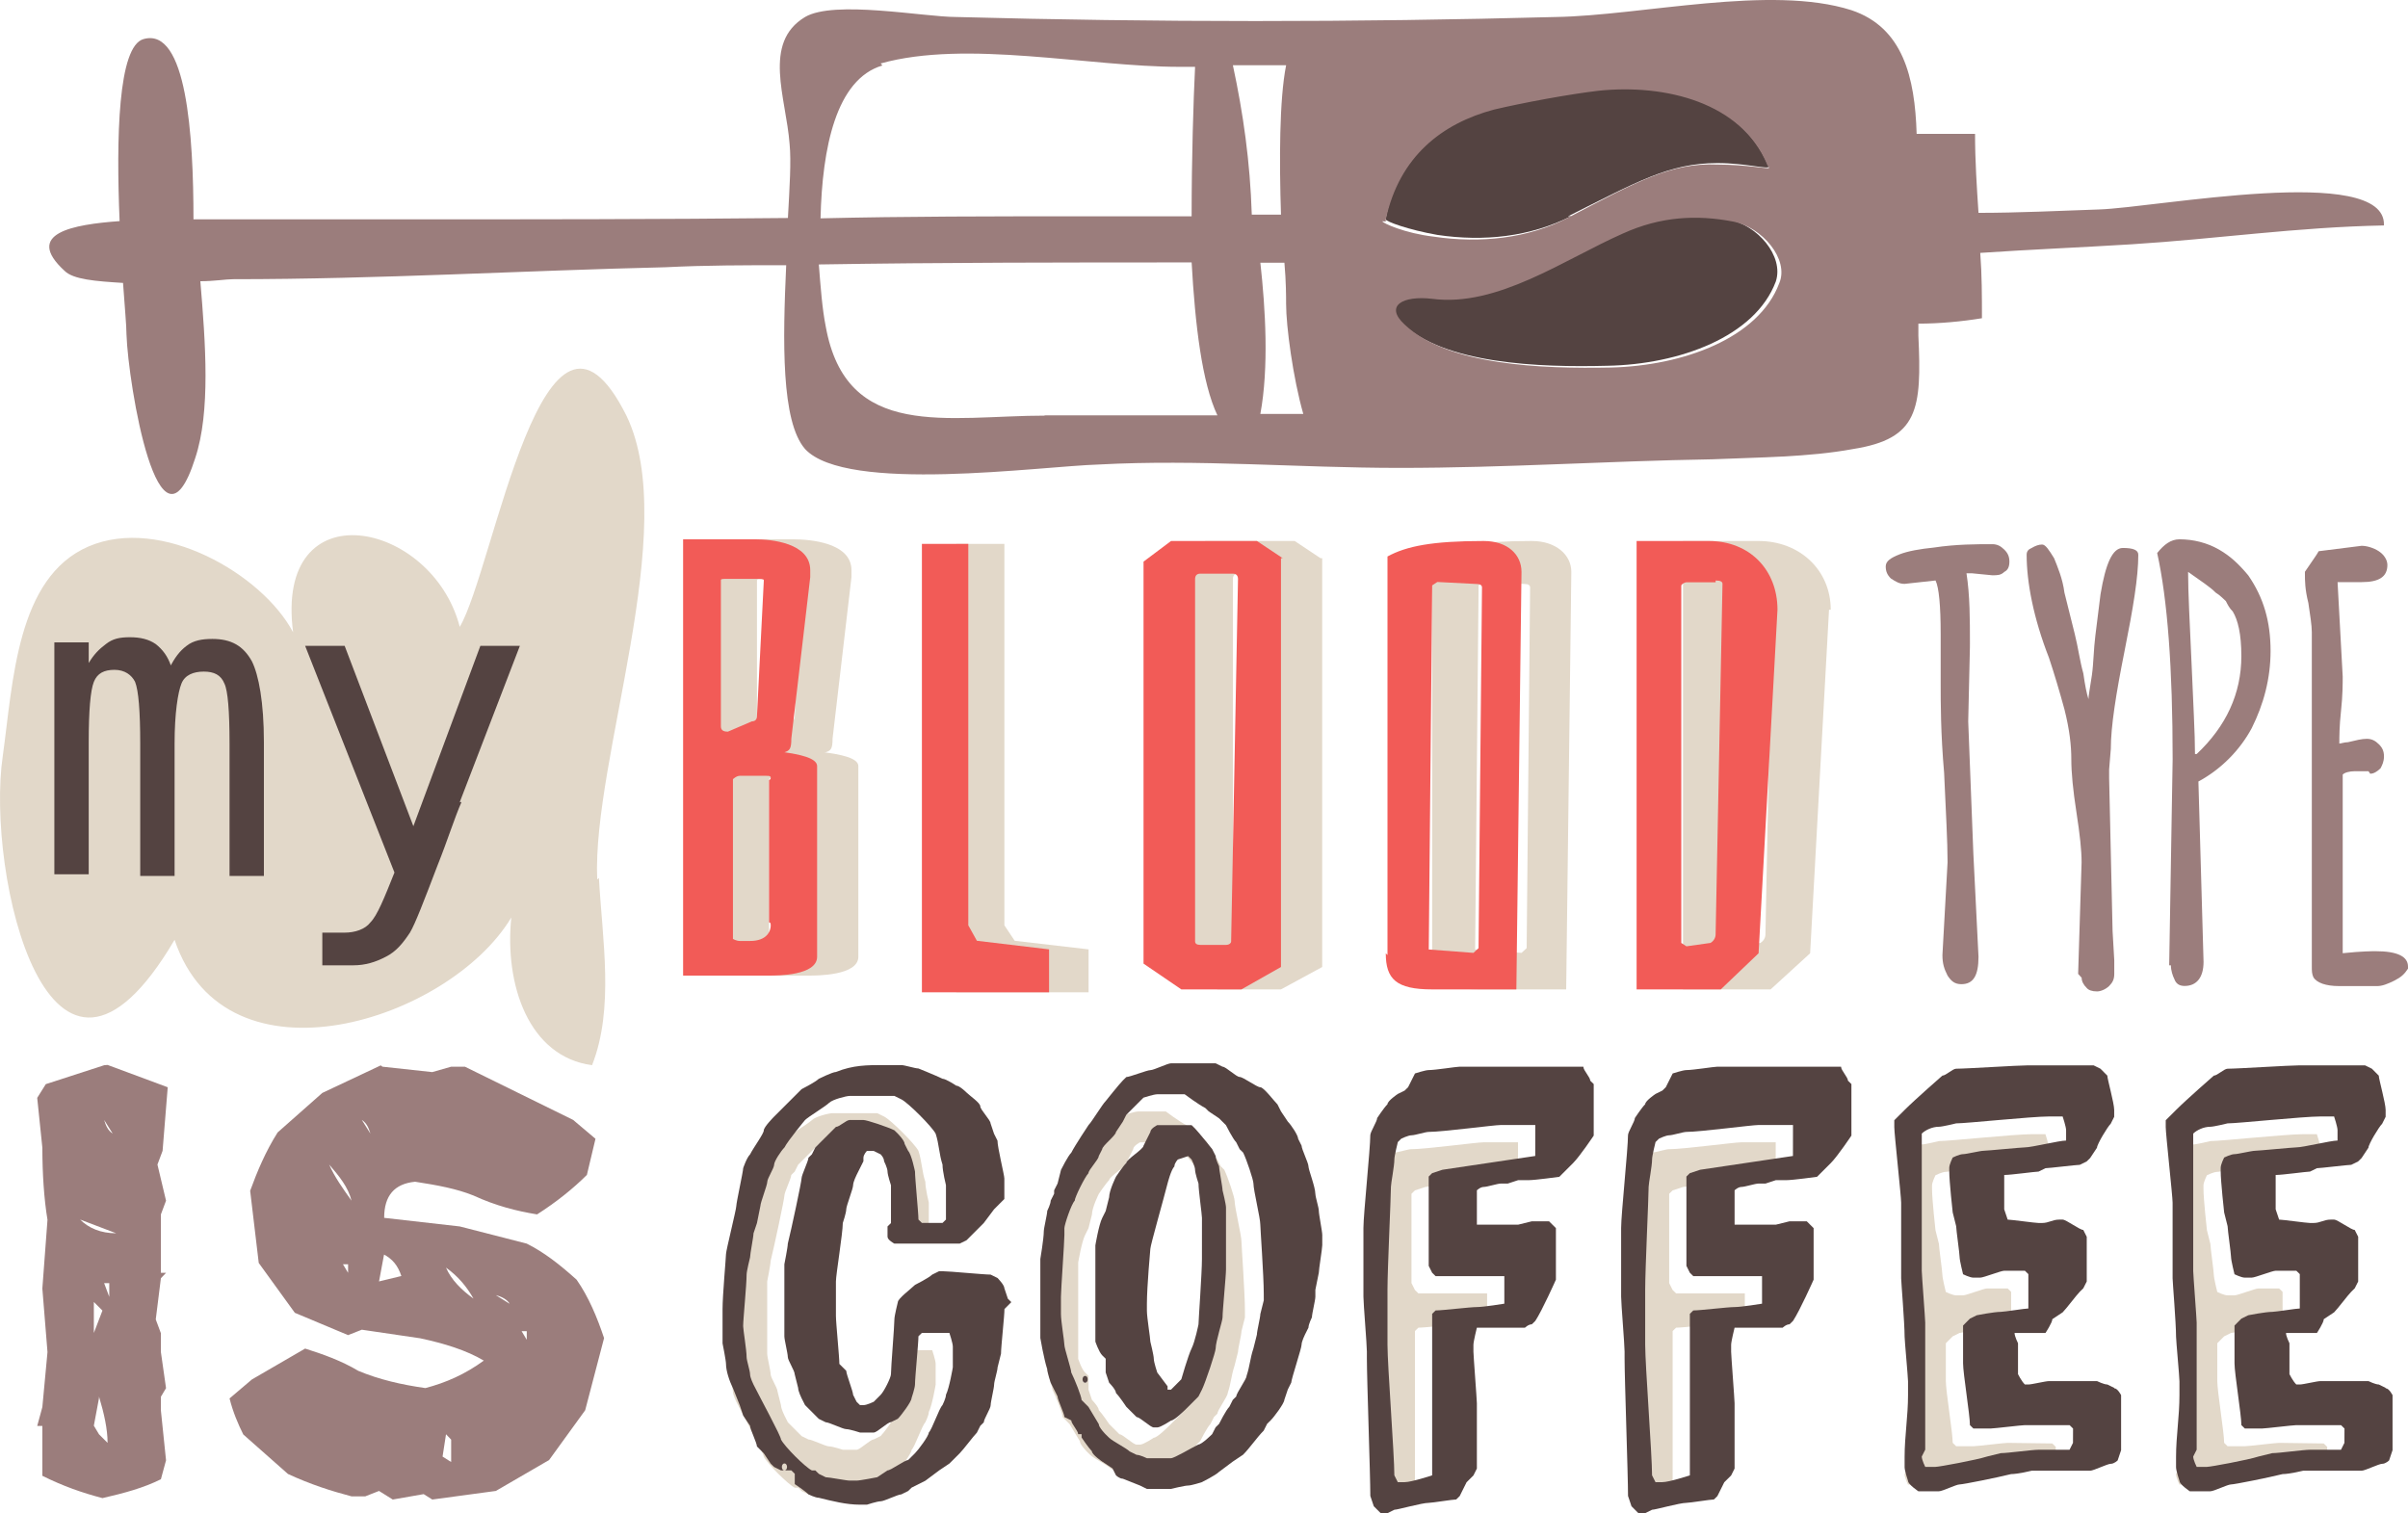 <?xml version="1.0" encoding="UTF-8" standalone="no"?>
<!-- Created with Inkscape (http://www.inkscape.org/) -->

<svg
   xmlns:dc="http://purl.org/dc/elements/1.1/"
   xmlns:cc="http://creativecommons.org/ns#"
   xmlns:rdf="http://www.w3.org/1999/02/22-rdf-syntax-ns#"
   xmlns:svg="http://www.w3.org/2000/svg"
   xmlns="http://www.w3.org/2000/svg"
   xmlns:sodipodi="http://sodipodi.sourceforge.net/DTD/sodipodi-0.dtd"
   xmlns:inkscape="http://www.inkscape.org/namespaces/inkscape"
   width="1400mm"
   height="879.835mm"
   viewBox="0 0 1400 879.835"
   version="1.1"
   id="svg9245"
   inkscape:version="0.92.3 (2405546, 2018-03-11)"
   sodipodi:docname="95031.svg">
  <defs
     id="defs9239" />
  <sodipodi:namedview
     id="base"
     pagecolor="#ffffff"
     bordercolor="#666666"
     borderopacity="1.0"
     inkscape:pageopacity="0.0"
     inkscape:pageshadow="2"
     inkscape:zoom="0.021875"
     inkscape:cx="18200.331"
     inkscape:cy="-3754.6544"
     inkscape:document-units="mm"
     inkscape:current-layer="layer1"
     showgrid="false"
     fit-margin-top="0"
     fit-margin-left="0"
     fit-margin-right="0"
     fit-margin-bottom="0"
     inkscape:window-width="1280"
     inkscape:window-height="657"
     inkscape:window-x="-8"
     inkscape:window-y="-8"
     inkscape:window-maximized="1" />
  <g
     inkscape:label="Layer 1"
     inkscape:groupmode="layer"
     id="layer1"
     transform="translate(9902.231,22206.203)">
    <path
       style="clip-rule:evenodd;fill:#e2d8c9;fill-rule:nonzero;stroke-width:0.999;image-rendering:optimizeQuality;shape-rendering:geometricPrecision;text-rendering:geometricPrecision"
       inkscape:connector-curvature="0"
       id="path437"
       d="m -9432.162,-21667.869 c 0,-1.179 0,-1.966 -0.983,-1.966 v -82.897 c 0.983,0 0.983,-1.18 0.983,-1.18 0,-1.18 -0.983,-1.18 -2.989,-1.18 h -15.982 c -2.006,0 -3.995,1.966 -3.995,1.966 v 92.887 c 0,0 2.006,1.179 3.995,1.179 h 5.993 c 9.989,0 12.985,-5.977 12.985,-8.966 z m -25.97,-112.863 14.983,-6.017 c 2.006,0 2.989,-1.179 2.989,-3.146 l 3.995,-78.925 c 0,-0.787 -2.006,-0.787 -4.994,-0.787 h -15.982 c -2.989,0 -4.994,0 -4.994,0.787 v 84.903 c 0,1.966 2.006,3.146 4.994,3.146 z m 34.96,11.955 c 8.99,1.18 19.977,3.146 19.977,8.022 v 110.858 c 0,10.972 -23.973,10.972 -28.967,10.972 h -51.941 v -253.687 h 42.951 c 9.989,0 33.961,1.966 33.961,17.971 v 4.012 l -10.988,93.869 c 0,6.017 -0.983,7 -3.995,7.983 z"
       class="fil1" />
    <polygon
       transform="matrix(0.999,0,0,0.999,-16062.537,-33180.638)"
       style="clip-rule:evenodd;fill:#e2d8c9;fill-rule:nonzero;image-rendering:optimizeQuality;shape-rendering:geometricPrecision;text-rendering:geometricPrecision"
       id="polygon439"
       points="6751,11524 6757,11533 6800,11538 6800,11563 6723,11563 6723,11302 6751,11302 "
       class="fil1" />
    <path
       style="clip-rule:evenodd;fill:#e2d8c9;fill-rule:nonzero;stroke-width:0.999;image-rendering:optimizeQuality;shape-rendering:geometricPrecision;text-rendering:geometricPrecision"
       inkscape:connector-curvature="0"
       id="path441"
       d="m -9162.473,-21872.635 h -19.977 c -2.006,0 -2.989,1.18 -2.989,3.146 v 210.744 c 0,1.18 0.983,1.966 2.989,1.966 h 15.982 c 2.006,0 2.989,-1.18 2.989,-1.966 l 3.995,-210.744 c 0,-1.966 -0.983,-3.146 -2.989,-3.146 z m 28.967,-9.005 v 237.72 l -23.973,13.017 h -36.958 l -22.974,-14.983 v -233.749 l 15.982,-11.994 h 51.941 l 14.983,9.989 z"
       class="fil1" />
    <path
       style="clip-rule:evenodd;fill:#e2d8c9;fill-rule:nonzero;stroke-width:0.999;image-rendering:optimizeQuality;shape-rendering:geometricPrecision;text-rendering:geometricPrecision"
       inkscape:connector-curvature="0"
       id="path443"
       d="m -9014.642,-21654.891 2.006,-209.761 c 0,-1.18 -0.983,-1.966 -2.989,-1.966 l -23.973,-1.18 -2.989,1.966 -2.006,211.727 26.969,1.967 z m -54.937,4.011 v -231.744 c 10.988,-6.016 26.969,-9.005 57.934,-9.005 13.984,0 22.974,7.983 22.974,17.972 l -2.989,242.754 h -50.942 c -20.976,0 -27.968,-6.017 -27.968,-21 z"
       class="fil1" />
    <path
       style="clip-rule:evenodd;fill:#e2d8c9;fill-rule:nonzero;stroke-width:0.999;image-rendering:optimizeQuality;shape-rendering:geometricPrecision;text-rendering:geometricPrecision"
       inkscape:connector-curvature="0"
       id="path445"
       d="m -8875.8,-21867.641 h -16.981 c -0.983,0 -2.989,1.18 -2.989,1.967 v 207.755 l 2.989,1.966 13.984,-1.966 c 2.006,-1.18 2.989,-3.146 2.989,-4.995 l 3.995,-203.783 c 0,-1.18 -2.006,-1.966 -4.994,-1.966 z m 36.958,15.966 -10.987,199.772 -22.974,21 h -50.942 v -260.726 h 43.95 c 23.973,0 41.952,16.988 41.952,39.954 z"
       class="fil1" />
    <path
       style="clip-rule:evenodd;fill:#e2d8c9;fill-rule:nonzero;stroke-width:0.999;image-rendering:optimizeQuality;shape-rendering:geometricPrecision;text-rendering:geometricPrecision"
       inkscape:connector-curvature="0"
       id="path447"
       d="m -9081.566,-21538.017 c -2.006,0 -7.991,1.967 -9.989,1.967 -2.006,0 -5.993,1.966 -5.993,1.966 l -2.006,1.966 c 0,0 -2.006,7.983 -2.006,9.989 0,4.011 -2.006,13.999 -2.006,16.005 0,5.977 -2.006,47.937 -2.006,59.932 v 31.932 c 0,11.994 3.995,63.942 3.995,75.937 l 2.006,3.972 h 3.995 c 3.995,0 15.982,-3.972 15.982,-3.972 v -93.909 l 2.006,-1.966 c 3.995,0 19.977,-1.966 23.973,-1.966 3.995,0 15.982,-1.967 15.982,-1.967 v -16.005 h -39.954 l -2.006,-1.966 -2.006,-4.011 v -51.949 l 2.006,-1.966 5.993,-1.967 53.938,-8.022 v -17.972 h -19.977 c -3.995,0 -33.961,4.012 -41.952,4.012 z"
       class="fil1" />
    <path
       style="clip-rule:evenodd;fill:#e2d8c9;fill-rule:nonzero;stroke-width:0.999;image-rendering:optimizeQuality;shape-rendering:geometricPrecision;text-rendering:geometricPrecision"
       inkscape:connector-curvature="0"
       id="path449"
       d="m -9199.431,-21458.108 c 0,3.972 -2.006,23.949 -2.006,27.96 0,1.967 -3.995,14 -3.995,17.972 0,1.966 -5.993,19.977 -7.991,23.988 l -2.006,3.972 -5.989,6.017 c -2.006,1.966 -7.991,7.983 -9.989,7.983 0,0 -5.993,4.011 -7.991,4.011 h -2.006 c -2.006,0 -7.991,-6.017 -9.989,-6.017 l -5.993,-5.977 c 0,0 -3.995,-6.017 -5.993,-7.983 0,-1.966 -3.995,-6.017 -3.995,-6.017 l -2.006,-5.977 v -7.983 l -2.006,-1.967 c -2.006,-1.966 -3.995,-7.983 -3.995,-7.983 v -55.959 c 0,0 2.006,-11.995 3.995,-15.966 l 2.006,-4.012 2.006,-7.983 c 0,-4.011 3.995,-11.994 3.995,-11.994 0,0 3.995,-5.977 5.993,-7.983 0,-1.966 9.989,-7.983 9.989,-9.988 l 3.995,-7.983 c 0,-1.967 3.995,-4.012 3.995,-4.012 h 19.977 l 2.006,1.967 c 2.006,1.966 9.989,11.994 9.989,11.994 l 2.006,3.972 c 0,1.966 2.006,6.016 2.006,6.016 0,1.967 2.006,11.995 2.006,13.961 0,0 2.006,8.022 2.006,9.989 z m -71.914,55.921 c -2.006,0 -2.006,-3.972 0,-3.972 2.006,0 2.006,3.972 0,3.972 z m 86.897,-105.864 c 0,-1.966 -3.995,-14 -5.993,-17.972 l -2.006,-1.966 -2.006,-4.011 c -2.006,-1.966 -5.993,-9.989 -5.993,-9.989 l -3.995,-3.971 -5.993,-4.012 -2.006,-1.966 c -3.995,-1.966 -11.982,-7.983 -11.982,-7.983 h -15.982 c -2.006,0 -7.991,1.966 -7.991,1.966 l -9.989,9.989 -2.006,3.972 -3.995,6.017 c 0,1.966 -7.991,7.983 -7.991,9.988 l -2.006,3.972 c 0,1.966 -5.993,8.022 -5.993,9.989 -2.006,1.966 -7.991,13.999 -7.991,16.005 -2.006,1.966 -5.993,13.96 -5.993,15.966 v 4.011 c 0,3.972 -2.006,31.972 -2.006,35.943 v 9.989 c 0,4.011 2.006,16.005 2.006,17.972 0,1.966 3.995,13.999 3.995,16.005 2.006,3.972 5.993,13.96 5.993,15.966 l 3.995,4.011 5.993,9.989 c 0,1.966 3.995,5.977 3.995,5.977 l 2.006,1.967 c 2.006,1.966 9.989,5.977 11.986,7.983 l 3.995,1.966 c 2.006,0 5.993,1.966 5.993,1.966 h 13.984 c 2.006,0 11.986,-6.017 15.978,-7.983 2.006,0 7.991,-6.017 7.991,-6.017 l 2.006,-3.972 2.006,-1.966 c 0,0 3.995,-7.983 5.993,-9.988 l 2.006,-4.012 2.006,-1.966 c 0,-1.966 5.993,-9.988 5.993,-11.955 2.006,-6.016 2.006,-9.988 3.995,-16.005 l 2.006,-7.983 c 0,-1.966 2.006,-9.989 2.006,-11.994 l 2.006,-7.983 v -4.011 c 0,-9.989 -2.006,-37.949 -2.006,-39.955 0,-3.972 -3.995,-19.977 -3.995,-23.949 z"
       class="fil1" />
    <path
       style="clip-rule:evenodd;fill:#e2d8c9;fill-rule:nonzero;stroke-width:0.999;image-rendering:optimizeQuality;shape-rendering:geometricPrecision;text-rendering:geometricPrecision"
       inkscape:connector-curvature="0"
       id="path451"
       d="m -8931.737,-21538.017 c -2.006,0 -7.991,1.967 -9.989,1.967 -2.006,0 -5.993,1.966 -5.993,1.966 l -2.006,1.966 c 0,0 -2.006,7.983 -2.006,9.989 0,4.011 -2.006,13.999 -2.006,16.005 0,5.977 -2.006,47.937 -2.006,59.932 v 31.932 c 0,11.994 3.995,63.942 3.995,75.937 l 2.006,3.972 h 3.995 c 3.995,0 15.982,-3.972 15.982,-3.972 v -93.909 l 2.006,-1.966 c 3.995,0 19.977,-1.966 23.973,-1.966 3.995,0 15.982,-1.967 15.982,-1.967 v -16.005 h -39.955 l -2.006,-1.966 -2.006,-4.011 v -51.949 l 2.006,-1.966 5.993,-1.967 53.938,-8.022 v -17.972 h -19.977 c -3.995,0 -33.961,4.012 -41.952,4.012 z"
       class="fil1" />
    <path
       style="clip-rule:evenodd;fill:#e2d8c9;fill-rule:nonzero;stroke-width:0.999;image-rendering:optimizeQuality;shape-rendering:geometricPrecision;text-rendering:geometricPrecision"
       inkscape:connector-curvature="0"
       id="path453"
       d="m -9376.226,-21421.142 -2.006,1.966 c 0,4.011 -2.006,23.988 -2.006,28 0,1.966 -2.006,7.983 -2.006,7.983 0,1.966 -5.993,9.988 -7.991,11.994 l -3.995,1.966 c -2.006,0 -7.991,6.017 -9.989,6.017 h -7.991 c 0,0 -5.993,-1.966 -7.991,-1.966 -2.006,0 -9.989,-4.012 -11.986,-4.012 l -3.995,-1.966 -7.991,-8.022 -2.006,-3.972 c 0,0 -2.006,-4.011 -2.006,-6.017 l -2.006,-7.983 c 0,-1.966 -3.995,-7.983 -3.995,-9.988 0,-1.967 -2.006,-9.989 -2.006,-11.995 v -41.92 c 0,0 2.006,-9.989 2.006,-11.994 2.006,-7.983 7.991,-35.983 7.991,-37.949 0,-1.967 3.995,-9.989 3.995,-11.994 l 2.006,-1.967 2.006,-4.011 11.986,-11.955 c 2.006,0 5.993,-4.011 7.991,-4.011 h 7.991 c 2.006,0 13.984,4.011 17.98,5.977 l 2.006,1.967 c 0,0 3.995,4.011 3.995,6.016 l 2.006,3.972 c 2.006,1.967 3.995,11.995 3.995,11.995 0,4.011 2.006,23.988 2.006,27.96 l 2.006,1.966 h 11.986 l 2.006,-1.966 v -19.977 c 0,0 -2.006,-7.983 -2.006,-11.995 -2.006,-5.977 -2.006,-11.955 -3.995,-17.971 -2.006,-3.972 -15.982,-17.972 -19.977,-19.977 l -3.995,-1.967 h -25.97 c -2.006,0 -9.989,1.967 -11.986,4.011 -2.006,1.967 -11.986,7.983 -13.984,9.989 0,0 -9.989,11.994 -11.986,15.966 -2.006,1.966 -5.993,8.022 -5.993,9.989 0,1.966 -3.995,8.022 -3.995,9.988 0,1.967 -3.995,11.994 -3.995,14 l -2.006,9.989 -2.006,5.977 c 0,1.966 -2.006,11.994 -2.006,14 0,0 -2.006,7.983 -2.006,9.988 0,5.978 -2.006,25.955 -2.006,29.966 0,1.967 2.006,14 2.006,17.972 0,1.966 2.006,7.983 2.006,9.988 0,1.967 2.006,6.017 2.006,6.017 3.995,7.983 15.982,29.966 15.982,31.932 2.006,4.011 13.984,16.006 17.98,18.011 h 2.006 l 2.006,1.967 3.995,1.966 c 2.006,0 11.986,1.966 13.984,1.966 h 3.995 c 2.006,0 11.986,-1.966 11.986,-1.966 l 5.993,-3.972 c 2.006,0 9.989,-6.017 11.986,-6.017 l 3.995,-3.972 c 2.006,-1.966 7.991,-9.988 7.991,-11.994 2.006,-1.966 5.993,-14 7.991,-16.005 0,0 2.006,-3.972 2.006,-5.978 2.006,-4.011 3.995,-15.966 3.995,-15.966 v -11.994 c 0,-1.966 -2.006,-7.983 -2.006,-7.983 z"
       class="fil1" />
    <path
       style="clip-rule:evenodd;fill:#e2d8c9;fill-rule:nonzero;stroke-width:0.999;image-rendering:optimizeQuality;shape-rendering:geometricPrecision;text-rendering:geometricPrecision"
       inkscape:connector-curvature="0"
       id="path455"
       d="m -8734.961,-21367.227 c -2.006,0 -17.98,1.966 -19.977,1.966 h -9.989 l -2.006,-1.966 c 0,-5.978 -3.995,-29.966 -3.995,-35.944 v -21.982 l 3.995,-4.012 3.995,-1.966 c 0,0 9.989,-1.966 13.984,-1.966 2.006,0 13.984,-1.966 15.982,-1.966 v -19.978 l -2.006,-1.966 h -11.986 c -2.006,0 -11.986,4.011 -13.984,4.011 h -3.995 c -2.006,0 -5.993,-1.966 -5.993,-1.966 0,0 -2.006,-7.983 -2.006,-9.988 0,-1.967 -2.006,-15.967 -2.006,-17.972 l -2.006,-7.983 c 0,0 -2.006,-18.011 -2.006,-23.989 v -1.966 c 0,-1.966 2.006,-5.977 2.006,-5.977 0,0 3.995,-1.966 5.993,-1.966 2.006,0 9.989,-1.967 11.986,-1.967 2.006,0 21.975,-1.966 23.973,-1.966 3.995,0 19.977,-3.972 23.973,-3.972 v -6.017 c 0,-1.966 -2.006,-7.983 -2.006,-7.983 h -7.991 c -9.989,0 -47.945,4.012 -53.938,4.012 0,0 -7.991,1.966 -9.989,1.966 -3.995,0 -7.991,1.966 -9.989,3.972 v 79.909 c 0,1.966 2.006,27.96 2.006,29.965 v 73.932 l -2.006,3.972 c 0,1.966 2.006,6.016 2.006,6.016 h 5.993 c 2.006,0 23.973,-4.011 29.966,-6.016 l 7.991,-1.967 c 3.995,0 17.98,-1.966 21.975,-1.966 h 17.98 l 2.006,-4.011 v -7.983 l -2.006,-1.966 z"
       class="fil1" />
    <path
       style="clip-rule:evenodd;fill:#e2d8c9;fill-rule:nonzero;stroke-width:0.999;image-rendering:optimizeQuality;shape-rendering:geometricPrecision;text-rendering:geometricPrecision"
       inkscape:connector-curvature="0"
       id="path457"
       d="m -8577.145,-21367.227 c -2.006,0 -17.98,1.966 -19.977,1.966 h -9.989 l -2.006,-1.966 c 0,-5.978 -3.995,-29.966 -3.995,-35.944 v -21.982 l 3.995,-4.012 3.995,-1.966 c 0,0 9.989,-1.966 13.984,-1.966 2.006,0 13.984,-1.966 15.982,-1.966 v -19.978 l -2.006,-1.966 h -11.986 c -2.006,0 -11.986,4.011 -13.984,4.011 h -3.995 c -2.006,0 -5.993,-1.966 -5.993,-1.966 0,0 -2.006,-7.983 -2.006,-9.988 0,-1.967 -2.006,-15.967 -2.006,-17.972 l -2.006,-7.983 c 0,0 -2.006,-18.011 -2.006,-23.989 v -1.966 c 0,-1.966 2.006,-5.977 2.006,-5.977 0,0 3.995,-1.966 5.993,-1.966 2.006,0 9.989,-1.967 11.986,-1.967 2.006,0 21.975,-1.966 23.973,-1.966 3.995,0 19.977,-3.972 23.973,-3.972 v -6.017 c 0,-1.966 -2.006,-7.983 -2.006,-7.983 h -7.991 c -9.989,0 -47.945,4.012 -53.938,4.012 0,0 -7.991,1.966 -9.989,1.966 -3.995,0 -7.991,1.966 -9.989,3.972 v 79.909 c 0,1.966 2.006,27.96 2.006,29.965 v 73.932 l -2.006,3.972 c 0,1.966 2.006,6.016 2.006,6.016 h 5.993 c 2.006,0 23.973,-4.011 29.966,-6.016 l 7.991,-1.967 c 3.995,0 17.98,-1.966 21.975,-1.966 h 17.979 l 2.006,-4.011 v -7.983 l -2.006,-1.966 z"
       class="fil1" />
    <path
       style="clip-rule:evenodd;fill:#544341;fill-rule:nonzero;stroke-width:0.999;image-rendering:optimizeQuality;shape-rendering:geometricPrecision;text-rendering:geometricPrecision"
       inkscape:connector-curvature="0"
       id="path459"
       d="m -9271.345,-21406.159 c -2.006,0 -2.006,3.972 0,3.972 2.006,0 2.006,-3.972 0,-3.972 z"
       class="fil2" />
    <path
       style="clip-rule:evenodd;fill:#e2d8c9;fill-rule:nonzero;stroke-width:0.999;image-rendering:optimizeQuality;shape-rendering:geometricPrecision;text-rendering:geometricPrecision"
       inkscape:connector-curvature="0"
       id="path461"
       d="m -9555.022,-21694.846 c -2.989,-69.92 48.944,-203.783 16.981,-269.692 -47.945,-95.875 -76.912,88.914 -96.889,122.852 -15.982,-61.937 -107.877,-80.892 -96.889,3.146 -17.98,-33.938 -76.908,-67.915 -118.861,-49.943 -41.952,18.011 -43.95,78.926 -49.943,121.869 -9.989,67.914 26.969,230.76 99.886,106.886 29.966,88.914 159.814,46.954 195.773,-12.978 -3.995,38.932 9.989,80.892 46.947,85.887 12.985,-32.955 5.993,-72.909 3.995,-108.852 v 0 z"
       class="fil1" />
    <path
       style="clip-rule:evenodd;fill:#544341;fill-rule:nonzero;stroke-width:0.999;image-rendering:optimizeQuality;shape-rendering:geometricPrecision;text-rendering:geometricPrecision"
       inkscape:connector-curvature="0"
       id="path463"
       d="m -8990.669,-22080.39 c 39.954,-19.977 58.933,-30.988 86.901,-30.988 16.981,0 29.966,4.011 29.966,1.966 0,-0.786 -0.983,-0.786 -0.983,-1.966 -15.982,-35.943 -58.933,-46.915 -97.888,-42.943 -16.981,1.966 -43.95,6.016 -60.931,11.011 -30.965,7.983 -55.936,26.937 -62.928,63.903 0,0 0,0.787 0,0.787 0,1.179 12.985,6.016 29.966,9.005 26.969,4.011 53.938,1.18 77.911,-10.972 z"
       class="fil2" />
    <path
       style="clip-rule:evenodd;fill:#544341;fill-rule:nonzero;stroke-width:0.999;image-rendering:optimizeQuality;shape-rendering:geometricPrecision;text-rendering:geometricPrecision"
       inkscape:connector-curvature="0"
       id="path465"
       d="m -8896.777,-22078.424 c -20.976,-3.972 -41.952,-3.146 -63.927,7 -33.961,16.006 -72.917,42.943 -110.874,37.949 -16.981,-1.966 -26.969,3.146 -15.982,14.983 24.971,23.988 79.909,25.994 119.863,24.971 41.952,-0.786 85.902,-16.949 97.888,-48.92 4.994,-14.983 -10.988,-32.955 -26.969,-35.983 z"
       class="fil2" />
    <path
       style="clip-rule:evenodd;fill:#9b7d7c;fill-rule:nonzero;stroke-width:0.999;image-rendering:optimizeQuality;shape-rendering:geometricPrecision;text-rendering:geometricPrecision"
       inkscape:connector-curvature="0"
       id="path467"
       d="m -9169.465,-21965.521 c 4.994,-26.977 2.989,-60.954 0,-87.931 4.994,0 8.99,0 13.984,0 0.983,11.011 0.983,19.977 0.983,23.988 0,12.977 3.995,42.943 9.989,63.943 -7.991,0 -16.981,0 -24.971,0 z m -15.982,-202.761 c 10.988,0 20.976,0 30.965,0 -3.995,19.977 -3.995,55.921 -2.989,86.87 -5.993,0 -11.986,0 -16.981,0 -0.983,-30.949 -4.994,-58.91 -10.988,-86.87 z m -108.872,203.744 c -56.935,0 -115.868,14.983 -127.854,-51.949 -2.006,-9.988 -2.989,-22.965 -3.995,-35.943 71.918,-1.18 144.835,-1.18 216.749,-1.18 2.006,35.983 5.993,69.921 14.983,88.915 -33.957,0 -66.92,0 -100.881,0 z m -95.891,-204.766 c 49.943,-13.961 120.862,1.966 173.798,1.966 2.989,0 5.993,0 8.99,0 -0.983,19.977 -2.006,52.932 -2.006,86.909 -21.971,0 -43.946,0 -64.922,0 -50.942,0 -100.885,0 -150.828,1.179 0.983,-40.937 8.99,-80.892 35.959,-88.875 z m 522.4,127.846 c -11.986,31.971 -55.936,47.937 -97.888,48.96 -39.954,0.786 -94.892,-1.18 -119.863,-24.972 -11.986,-11.011 -0.983,-16.988 15.982,-14.983 37.957,4.995 76.912,-22.965 110.874,-37.948 21.975,-9.989 42.951,-11.011 63.927,-7 16.981,3.146 32.962,21.983 26.969,35.943 z m -228.739,-35.943 c 0,0 0,-1.18 0,-1.18 7.991,-36.926 32.962,-55.92 62.928,-63.903 16.981,-4.012 43.95,-9.006 60.931,-10.972 38.956,-4.011 82.905,6.96 97.888,42.943 0,0.786 0.983,0.786 0.983,1.966 0,0.787 -12.985,-1.966 -29.966,-1.966 -26.969,-1.18 -46.946,9.989 -86.901,30.949 -22.974,11.994 -50.942,14.983 -77.911,10.972 -16.981,-1.967 -29.966,-7.983 -29.966,-8.967 z m -694.2,50.926 c 0,-3.146 0,-8.966 0,-15.966 0,0 0,0 0,0 z m 1274.534,-48.921 c 0.983,-35.982 -132.848,-9.988 -165.807,-9.005 -22.974,0.786 -46.946,1.966 -69.92,1.966 -0.983,-14.983 -2.006,-29.966 -2.006,-45.932 -10.988,0 -22.974,0 -33.961,0 -0.983,-32.994 -7.991,-61.937 -37.957,-71.926 -46.947,-14.982 -121.861,3.146 -171.804,3.972 -116.867,3.146 -232.731,3.146 -348.598,0 -18.978,0 -70.919,-9.988 -87.9,0 -24.971,14.983 -10.988,46.955 -8.99,73.932 0.983,9.988 0,24.971 -0.983,42.943 -73.916,0.786 -147.831,0.786 -222.746,0.786 -40.953,0 -81.907,0 -122.856,0 0,-3.972 0,-8.966 0,-12.977 v 12.977 c 0,0 0,0 0,0 0,-48.92 -3.995,-111.841 -28.967,-104.841 -14.983,3.972 -15.982,57.926 -13.984,105.864 -26.969,1.966 -55.936,7 -31.963,28.943 4.994,4.994 17.98,6.017 33.961,7 0.983,14 2.006,24.972 2.006,29.966 0.983,28.983 18.978,137.835 39.954,71.926 8.99,-26.977 5.993,-66.932 2.989,-102.875 7.991,0 14.983,-1.18 18.974,-1.18 84.903,0 167.809,-4.994 251.713,-6.96 22.974,-1.18 46.947,-1.18 69.92,-1.18 -2.006,43.965 -2.989,90.92 10.987,106.886 23.973,25.954 136.844,9.988 170.805,9.005 57.93,-3.146 115.864,1.966 174.797,1.966 61.929,0 119.863,-3.971 181.793,-4.994 26.969,-1.18 55.936,-1.18 81.907,-5.977 37.957,-5.978 39.954,-22.966 37.957,-65.909 0,-1.967 0,-4.995 0,-7 11.986,0 24.972,-1.18 36.958,-3.146 0,-13.017 0,-24.972 -0.983,-37.988 28.967,-1.967 57.934,-3.146 87.896,-4.995 49.943,-3.146 95.891,-9.988 146.833,-10.971 z"
       class="fil4" />
    <path
       style="clip-rule:evenodd;fill:#9b7d7c;fill-rule:nonzero;stroke-width:0.999;image-rendering:optimizeQuality;shape-rendering:geometricPrecision;text-rendering:geometricPrecision"
       inkscape:connector-curvature="0"
       id="path469"
       d="m -9841.691,-21460.113 2.989,7.983 v -7.983 z m 0,-94.892 c 0.983,3.146 2.006,5.977 4.994,7.983 z m -2.989,161.823 -2.989,15.966 2.989,4.994 4.994,4.995 c 0,-7.983 -2.006,-16.989 -4.994,-26.977 z m -2.989,-55.96 v 18.011 l 4.994,-13.016 z m -7.991,-47.937 c 4.994,4.994 11.986,7.983 20.976,7.983 z m 15.982,-89.898 34.96,12.978 -2.989,36.965 -2.989,7.983 4.994,21 -2.989,7.983 v 33.977 h 2.989 l -2.989,3.146 -2.989,23.949 2.989,8.022 v 10.972 l 2.989,20.961 -2.989,4.994 v 8.022 l 2.989,28.944 -2.989,11.011 c -9.989,4.994 -20.976,7.983 -33.961,10.971 -11.986,-3.146 -22.974,-7 -34.96,-12.977 v -28.983 h -2.989 l 2.989,-10.971 2.989,-31.972 -2.989,-36.965 2.989,-39.955 c -2.006,-11.994 -2.989,-26.977 -2.989,-41.96 l -2.989,-28.943 4.994,-7.983 33.961,-11.011 z"
       class="fil4" />
    <path
       style="clip-rule:evenodd;fill:#9b7d7c;fill-rule:nonzero;stroke-width:0.999;image-rendering:optimizeQuality;shape-rendering:geometricPrecision;text-rendering:geometricPrecision"
       inkscape:connector-curvature="0"
       id="path471"
       d="m -9595.975,-21427.159 v -4.994 h -2.989 z m -17.98,-25.955 7.991,4.995 c -0.983,-1.967 -3.995,-4.011 -7.991,-4.995 z m -28.967,-16.005 c 2.989,7 8.99,13.017 15.982,18.011 -3.995,-7 -8.99,-13.017 -15.982,-18.011 z m 0,96.897 -2.006,12.978 4.994,3.146 v -13.017 z m -35.959,-104.88 -2.989,16.005 12.985,-3.146 c -2.006,-5.977 -4.994,-9.988 -10.988,-12.977 z m -12.985,-77.903 4.994,7.983 c -0.983,-3.146 -2.006,-5.978 -4.994,-7.983 z m -7.991,88.914 v -4.994 h -2.989 z m -10.987,-62.96 c 2.989,7 7.991,14 12.985,21 -2.006,-7.983 -6.992,-14 -12.985,-21 z m 30.965,-56.903 28.967,3.146 10.987,-3.146 h 7.991 l 62.928,30.949 12.985,10.972 -4.994,20.999 c -7.991,7.983 -17.98,15.966 -28.967,22.966 -11.986,-1.966 -23.973,-4.994 -36.958,-10.972 -9.989,-4.011 -20.976,-6.016 -33.961,-8.022 -11.986,1.18 -17.98,8.022 -17.98,21 l 43.95,4.994 38.956,9.989 c 9.989,4.994 18.978,11.994 28.967,20.96 6.992,9.989 11.986,21.983 15.982,33.977 l -10.988,41.96 -20.976,28.943 -30.965,17.972 -36.958,4.994 -4.994,-3.146 -17.98,3.146 -7.991,-4.994 -7.991,3.146 h -7.991 c -11.986,-3.146 -23.973,-7 -36.958,-13.017 l -25.97,-22.966 c -2.989,-5.977 -5.989,-12.977 -7.987,-20.96 l 12.981,-11.011 30.965,-17.972 c 9.989,3.146 20.976,7 30.965,12.978 11.986,4.994 24.971,8.022 38.956,9.988 11.986,-3.146 22.974,-7.983 33.961,-15.966 -9.989,-5.977 -22.974,-9.988 -36.958,-12.977 l -33.961,-4.994 -7.991,3.146 -30.965,-12.978 -20.976,-28.982 -4.994,-41.96 c 3.995,-10.972 8.99,-22.966 15.982,-33.938 l 25.97,-22.966 33.961,-16.005 z"
       class="fil4" />
    <path
       style="clip-rule:evenodd;fill:#544341;fill-rule:nonzero;stroke-width:0.999;image-rendering:optimizeQuality;shape-rendering:geometricPrecision;text-rendering:geometricPrecision"
       inkscape:connector-curvature="0"
       id="path473"
       d="m -9348.257,-21411.154 c 0,0 -2.006,11.955 -3.995,15.966 0,1.967 -2.006,5.978 -2.006,5.978 -2.006,1.966 -5.993,14 -7.991,16.005 0,1.966 -5.993,9.989 -7.991,11.994 l -3.995,3.972 c -2.006,0 -9.989,6.017 -11.986,6.017 l -5.993,3.972 c 0,0 -9.989,1.966 -11.986,1.966 h -3.995 c -2.006,0 -11.986,-1.966 -13.984,-1.966 l -3.995,-1.966 -2.006,-1.967 h -2.006 c -3.995,-1.966 -15.982,-13.999 -17.98,-18.011 0,-1.966 -11.986,-23.949 -15.982,-31.932 0,0 -2.006,-4.011 -2.006,-6.016 0,-1.967 -2.006,-7.983 -2.006,-9.989 0,-3.972 -2.006,-15.966 -2.006,-17.972 0,-4.011 2.006,-23.988 2.006,-29.965 0,-1.967 2.006,-9.989 2.006,-9.989 0,-1.966 2.006,-11.994 2.006,-14 l 2.006,-5.977 2.006,-9.989 c 0,-1.966 3.995,-11.994 3.995,-14 0,-1.966 3.995,-7.983 3.995,-9.988 0,-1.967 3.995,-7.983 5.993,-9.989 2.006,-3.972 11.986,-15.966 11.986,-15.966 2.006,-1.966 11.986,-7.983 13.984,-9.988 2.006,-1.967 9.989,-4.012 11.986,-4.012 h 25.97 l 3.995,1.967 c 3.995,1.966 17.979,16.005 19.977,19.977 2.006,6.017 2.006,11.994 3.995,17.971 0,4.012 2.006,11.995 2.006,11.995 v 19.977 l -2.006,1.966 h -11.986 l -2.006,-1.966 c 0,-3.972 -2.006,-23.949 -2.006,-27.96 0,0 -2.006,-9.989 -3.995,-11.995 l -2.006,-3.971 c 0,-1.967 -3.995,-6.017 -3.995,-6.017 l -2.006,-1.966 c -3.995,-1.967 -15.982,-5.978 -17.98,-5.978 h -7.991 c -2.006,0 -5.993,4.011 -7.991,4.011 l -11.986,11.955 -2.006,4.011 -2.006,1.967 c 0,1.966 -3.995,9.988 -3.995,11.994 0,1.966 -5.993,29.966 -7.991,37.949 0,1.966 -2.006,11.994 -2.006,11.994 v 41.92 c 0,1.967 2.006,9.989 2.006,11.995 0,1.966 3.995,7.983 3.995,9.988 l 2.006,7.983 c 0,1.967 2.006,6.017 2.006,6.017 l 2.006,3.972 7.991,8.022 3.995,1.966 c 2.006,0 9.989,4.012 11.986,4.012 2.006,0 7.991,1.966 7.991,1.966 h 7.991 c 2.006,0 7.991,-6.017 9.989,-6.017 l 3.995,-1.966 c 2.006,-1.966 7.991,-9.989 7.991,-11.994 0,0 2.006,-6.017 2.006,-7.983 0,-4.011 2.006,-23.989 2.006,-28 l 2.006,-1.966 h 15.982 c 0,0 2.006,5.977 2.006,7.983 z m 29.966,-45.971 c 0,-1.966 -3.995,-5.977 -3.995,-5.977 l -3.995,-1.966 c -3.995,0 -23.973,-1.967 -27.968,-1.967 h -2.006 l -3.995,1.967 c -2.006,1.966 -9.989,5.977 -9.989,5.977 -2.006,1.966 -9.989,8.022 -9.989,9.989 0,0 -2.006,8.022 -2.006,9.988 0,4.011 -2.006,28 -2.006,31.972 0,1.966 -3.995,9.988 -5.993,11.994 l -3.995,4.011 c 0,0 -3.995,1.966 -5.993,1.966 h -2.006 l -2.006,-1.966 -2.006,-4.011 c 0,-1.967 -3.995,-11.994 -3.995,-14 l -3.995,-3.972 c 0,-4.011 -2.006,-23.988 -2.006,-27.96 v -19.977 c 0,-4.011 3.995,-28 3.995,-33.977 0,0 2.006,-5.978 2.006,-7.983 0,-1.967 3.995,-11.994 3.995,-14 0,-1.966 2.006,-5.977 2.006,-5.977 l 3.995,-7.984 v -1.966 c 0,-1.966 2.006,-4.011 2.006,-4.011 h 3.995 l 3.995,1.966 c 0,0 2.006,1.967 2.006,4.011 0,0 2.006,3.972 2.006,5.978 0,1.966 2.006,7.983 2.006,7.983 v 21.983 l -2.006,1.966 v 5.977 c 0,1.967 3.995,4.012 3.995,4.012 h 37.957 l 3.995,-1.967 9.989,-9.988 5.993,-7.983 5.993,-6.017 v -11.955 c 0,-1.966 -3.995,-18.011 -3.995,-21.983 l -2.006,-4.011 -2.006,-5.977 c 0,-1.967 -5.993,-7.983 -5.993,-9.989 0,-1.966 -5.993,-6.017 -7.991,-7.983 0,0 -3.995,-4.011 -5.993,-4.011 0,0 -5.993,-4.011 -7.991,-4.011 -3.995,-1.967 -13.984,-5.978 -13.984,-5.978 -2.006,0 -7.991,-1.966 -9.989,-1.966 h -9.989 c -9.989,0 -17.98,0 -27.968,4.011 -2.006,0 -9.989,3.972 -9.989,3.972 -2.006,1.966 -9.989,6.017 -9.989,6.017 l -15.982,15.966 c 0,0 -5.993,6.017 -5.993,7.983 0,1.966 -5.993,9.988 -7.991,14 -2.006,1.966 -3.995,7.983 -3.995,7.983 0,1.966 -3.995,19.977 -3.995,21.982 0,1.967 -5.993,25.955 -5.993,27.961 0,1.966 -2.006,23.988 -2.006,31.971 v 19.977 c 0,0 2.006,9.989 2.006,11.994 0,3.972 2.006,9.989 3.995,13.961 l 3.995,9.989 2.006,6.016 3.995,5.978 c 0,1.966 3.995,9.988 3.995,11.994 l 3.995,4.011 3.995,5.977 2.006,1.967 3.995,1.966 h 2.006 c -2.006,0 -2.006,-4.011 0,-4.011 2.006,0 2.006,4.011 0,4.011 h 3.995 l 2.006,1.966 v 6.017 c 0,0 5.993,3.972 7.991,5.977 0,0 3.995,1.967 5.993,1.967 7.991,1.966 15.982,4.011 23.973,4.011 h 3.995 c 0,0 5.993,-1.966 7.991,-1.966 2.006,0 9.989,-4.012 11.986,-4.012 l 3.995,-1.966 2.006,-1.966 7.991,-4.011 7.991,-5.978 5.993,-4.011 5.993,-5.977 c 2.006,-1.967 7.991,-9.989 9.989,-11.994 l 2.006,-4.012 2.006,-1.966 c 0,-1.966 3.995,-7.983 3.995,-9.988 0,-1.967 2.006,-9.989 2.006,-11.955 0,-1.967 2.006,-8.023 2.006,-9.989 l 2.006,-8.022 c 0,-3.972 2.006,-21.944 2.006,-25.955 l 3.995,-4.011 -2.006,-1.966 z"
       class="fil2" />
    <path
       style="clip-rule:evenodd;fill:#544341;fill-rule:nonzero;stroke-width:0.999;image-rendering:optimizeQuality;shape-rendering:geometricPrecision;text-rendering:geometricPrecision"
       inkscape:connector-curvature="0"
       id="path475"
       d="m -9203.427,-21474.113 c 0,8.022 -2.006,35.982 -2.006,37.988 0,0 -2.006,9.988 -3.995,13.96 -2.006,4.012 -5.993,17.972 -5.993,17.972 l -5.989,6.017 h -2.006 v -1.967 l -5.993,-7.983 c 0,0 -2.006,-6.016 -2.006,-7.983 0,-1.966 -2.006,-9.988 -2.006,-9.988 0,-1.966 -2.006,-14 -2.006,-18.011 v -3.972 c 0,-9.989 2.006,-31.971 2.006,-31.971 0,-1.967 7.991,-29.966 9.989,-37.949 0,0 2.006,-7.983 3.995,-9.989 0,-1.966 2.006,-4.011 2.006,-4.011 l 5.993,-1.966 2.006,1.966 c 0,0 2.006,4.011 2.006,6.017 0,1.966 2.006,7.983 2.006,7.983 0,3.972 2.006,17.971 2.006,19.977 z m 9.989,-53.915 c 0,0 -2.006,-4.011 -2.006,-6.017 l -2.006,-3.972 c 0,0 -7.991,-9.988 -9.989,-11.994 l -2.006,-1.966 h -19.973 c 0,0 -3.995,1.966 -3.995,4.011 l -3.995,7.983 c 0,1.966 -9.989,7.983 -9.989,9.989 -2.006,1.966 -5.993,7.983 -5.993,7.983 0,0 -3.995,7.983 -3.995,11.994 l -2.006,7.983 -2.006,4.011 c -2.006,3.972 -3.995,15.966 -3.995,15.966 v 55.96 c 0,0 2.006,5.977 3.995,7.983 l 2.006,1.966 v 7.983 l 2.006,5.978 c 0,0 3.995,4.011 3.995,6.016 2.006,1.967 5.993,7.983 5.993,7.983 l 5.993,5.978 c 2.006,0 7.991,6.017 9.989,6.017 h 2.006 c 2.006,0 7.991,-4.012 7.991,-4.012 2.006,0 7.987,-5.977 9.985,-7.983 l 5.993,-6.016 2.006,-3.972 c 2.006,-4.011 7.991,-21.983 7.991,-23.989 0,-3.972 3.995,-15.966 3.995,-17.971 0,-4.011 2.006,-23.989 2.006,-27.961 v -35.982 c 0,-1.966 -2.006,-9.989 -2.006,-9.989 0,-1.966 -2.006,-11.955 -2.006,-13.96 z"
       class="fil2" />
    <path
       style="clip-rule:evenodd;fill:#544341;fill-rule:nonzero;stroke-width:0.999;image-rendering:optimizeQuality;shape-rendering:geometricPrecision;text-rendering:geometricPrecision"
       inkscape:connector-curvature="0"
       id="path477"
       d="m -9167.468,-21450.125 -2.006,7.983 c 0,1.966 -2.006,9.989 -2.006,11.994 l -2.006,7.983 c -2.006,6.017 -2.006,9.989 -3.995,16.006 0,1.966 -5.993,9.988 -5.993,11.955 l -2.006,1.966 -2.006,4.011 c -2.006,1.966 -5.993,9.989 -5.993,9.989 l -2.006,1.966 -2.006,3.972 c 0,0 -5.993,6.016 -7.991,6.016 -3.995,1.967 -13.98,7.983 -15.978,7.983 h -13.984 c 0,0 -3.995,-1.966 -5.993,-1.966 l -3.995,-1.966 c -2.006,-1.966 -9.989,-5.977 -11.986,-7.983 l -2.006,-1.966 c 0,0 -3.995,-3.972 -3.995,-5.978 l -5.993,-9.988 -3.995,-4.012 c 0,-1.966 -3.995,-11.994 -5.993,-15.966 0,-1.966 -3.995,-13.999 -3.995,-16.005 0,-1.966 -2.006,-13.96 -2.006,-17.972 v -9.988 c 0,-3.972 2.006,-31.972 2.006,-35.943 v -4.012 c 0,-1.966 3.995,-13.96 5.993,-15.966 0,-1.966 5.993,-13.999 7.991,-16.005 0,-1.966 5.993,-7.983 5.993,-9.989 l 2.006,-3.971 c 0,-1.967 7.991,-7.983 7.991,-9.989 l 3.995,-6.017 2.006,-3.972 9.989,-9.988 c 0,0 5.993,-1.966 7.991,-1.966 h 15.978 c 0,0 7.991,5.977 11.986,7.983 l 2.006,1.966 5.993,4.011 3.995,3.972 c 0,0 3.995,7.983 5.993,9.988 l 2.006,4.012 2.006,1.966 c 2.006,3.972 5.993,15.966 5.993,17.971 0,3.972 3.995,19.978 3.995,23.95 0,1.966 2.006,29.965 2.006,39.954 z m 29.966,-61.937 c 0,-3.972 -3.995,-13.961 -3.995,-15.966 0,-1.966 -3.995,-9.989 -3.995,-11.994 l -2.006,-4.011 c 0,-1.967 -3.995,-7.983 -5.993,-9.989 l -3.995,-5.978 -2.006,-4.011 c -2.006,-1.966 -7.991,-9.988 -9.989,-9.988 -2.006,0 -9.989,-5.978 -11.986,-5.978 -2.006,0 -7.991,-5.977 -9.989,-5.977 l -3.995,-1.966 h -25.966 c -2.006,0 -9.989,3.971 -11.986,3.971 -2.006,0 -11.986,4.012 -13.984,4.012 l -2.006,1.966 c -2.006,1.966 -9.989,11.994 -9.989,11.994 -2.006,1.966 -7.991,11.955 -9.989,13.961 0,0 -7.991,11.994 -9.989,16.005 -2.006,1.966 -5.993,9.988 -5.993,9.988 l -2.006,7.983 -2.006,3.972 v 1.967 l -2.006,4.011 c 0,1.966 -2.006,5.977 -2.006,5.977 0,1.966 -2.006,9.989 -2.006,11.994 0,4.012 -2.006,15.966 -2.006,15.966 v 45.972 c 0,0 2.006,11.994 3.995,17.971 0,1.966 2.006,7.983 2.006,7.983 l 3.995,7.983 c 0,1.966 3.995,9.989 3.995,11.994 l 3.995,1.967 c 0,1.966 3.995,5.977 3.995,7.983 h 2.006 v 1.966 c 0,0 3.995,5.977 5.993,7.983 0,1.966 5.993,6.017 5.993,6.017 l 5.993,3.972 2.006,4.011 c 0,0 2.006,1.966 3.995,1.966 l 9.989,3.972 3.995,1.966 h 13.984 c 0,0 7.987,-1.966 9.985,-1.966 2.006,0 7.991,-1.966 7.991,-1.966 0,0 7.991,-3.972 9.989,-5.978 l 7.991,-5.977 5.993,-4.011 c 3.995,-4.012 7.991,-9.989 11.986,-14 l 2.006,-3.972 2.006,-1.966 c 2.006,-1.967 7.991,-9.989 7.991,-11.995 l 2.006,-5.977 2.006,-4.011 c 0,-1.966 5.993,-19.977 5.993,-21.983 0,-1.966 2.006,-5.977 2.006,-5.977 l 2.006,-4.012 c 0,-1.966 2.006,-5.977 2.006,-5.977 0,-1.966 2.006,-9.989 2.006,-11.994 v -3.972 l 2.006,-9.989 c 0,-1.966 2.006,-13.999 2.006,-16.005 v -5.977 c 0,-1.967 -2.006,-11.995 -2.006,-14 0,-1.966 -2.006,-7.983 -2.006,-9.989 z"
       class="fil2" />
    <path
       style="clip-rule:evenodd;fill:#544341;fill-rule:nonzero;stroke-width:0.999;image-rendering:optimizeQuality;shape-rendering:geometricPrecision;text-rendering:geometricPrecision"
       inkscape:connector-curvature="0"
       id="path479"
       d="m -9009.648,-21534.045 -53.938,8.022 -5.993,1.967 -2.006,1.966 v 51.949 l 2.006,4.011 2.006,1.966 h 39.954 v 16.005 c 0,0 -11.986,1.967 -15.982,1.967 -3.995,0 -19.977,1.966 -23.973,1.966 l -2.006,1.966 v 93.909 c 0,0 -11.986,3.972 -15.982,3.972 h -3.995 l -2.006,-3.972 c 0,-11.994 -3.995,-63.943 -3.995,-75.937 v -31.932 c 0,-11.994 2.006,-53.954 2.006,-59.932 0,-1.966 2.006,-11.994 2.006,-16.005 0,-1.967 2.006,-9.989 2.006,-9.989 l 2.006,-1.966 c 0,0 3.995,-1.966 5.993,-1.966 2.006,0 7.991,-1.967 9.989,-1.967 7.991,0 37.957,-4.011 41.952,-4.011 h 19.977 z m 27.968,-51.909 h -71.918 c -2.006,0 -13.984,1.966 -17.98,1.966 -2.006,0 -7.991,1.966 -7.991,1.966 l -3.995,7.983 -2.006,1.967 -3.995,1.966 c 0,0 -5.993,4.011 -5.993,5.977 -2.006,1.967 -5.993,8.023 -5.993,8.023 0,1.966 -3.995,7.983 -3.995,9.988 0,7.983 -3.995,45.932 -3.995,53.915 v 39.955 c 0,4.011 2.006,27.96 2.006,31.971 v 4.011 c 0,11.955 2.006,67.915 2.006,79.909 l 2.006,5.977 3.995,4.012 h 3.995 l 3.995,-1.967 c 2.006,0 15.982,-4.011 19.977,-4.011 2.006,0 13.984,-1.966 15.982,-1.966 l 2.006,-1.966 3.995,-8.023 3.995,-3.972 2.006,-4.011 v -37.949 c 0,-1.966 -2.006,-27.96 -2.006,-29.965 v -4.012 c 0,-1.966 2.006,-9.988 2.006,-9.988 h 27.968 c 0,0 2.006,-1.966 3.995,-1.966 l 2.006,-1.967 c 3.995,-6.016 11.986,-23.988 11.986,-23.988 v -29.966 l -3.995,-3.972 h -9.989 l -7.991,1.967 h -23.973 v -19.978 c 0,0 2.006,-1.966 3.995,-1.966 2.006,0 7.991,-1.966 9.989,-1.966 h 3.995 l 5.993,-1.966 h 5.993 c 3.995,0 17.98,-1.967 17.98,-1.967 l 7.991,-7.983 c 3.995,-4.011 11.986,-15.966 11.986,-15.966 v -29.966 l -2.006,-1.966 c 0,-1.966 -3.995,-6.017 -3.995,-7.983 z"
       class="fil2" />
    <path
       style="clip-rule:evenodd;fill:#544341;fill-rule:nonzero;stroke-width:0.999;image-rendering:optimizeQuality;shape-rendering:geometricPrecision;text-rendering:geometricPrecision"
       inkscape:connector-curvature="0"
       id="path481"
       d="m -8859.819,-21534.045 -53.938,8.022 -5.993,1.967 -2.006,1.966 v 51.949 l 2.006,4.011 2.006,1.966 h 39.955 v 16.005 c 0,0 -11.986,1.967 -15.982,1.967 -3.995,0 -19.977,1.966 -23.973,1.966 l -2.006,1.966 v 93.909 c 0,0 -11.986,3.972 -15.982,3.972 h -3.995 l -2.006,-3.972 c 0,-11.994 -3.995,-63.943 -3.995,-75.937 v -31.932 c 0,-11.994 2.006,-53.954 2.006,-59.932 0,-1.966 2.006,-11.994 2.006,-16.005 0,-1.967 2.006,-9.989 2.006,-9.989 l 2.006,-1.966 c 0,0 3.995,-1.966 5.993,-1.966 2.006,0 7.991,-1.967 9.989,-1.967 7.991,0 37.957,-4.011 41.952,-4.011 h 19.977 z m 27.968,-51.909 h -71.918 c -2.006,0 -13.984,1.966 -17.98,1.966 -2.006,0 -7.991,1.966 -7.991,1.966 l -3.995,7.983 -2.006,1.967 -3.995,1.966 c 0,0 -5.993,4.011 -5.993,5.977 -2.006,1.967 -5.993,8.023 -5.993,8.023 0,1.966 -3.995,7.983 -3.995,9.988 0,7.983 -3.995,45.932 -3.995,53.915 v 39.955 c 0,4.011 2.006,27.96 2.006,31.971 v 4.011 c 0,11.955 2.006,67.915 2.006,79.909 l 2.006,5.977 3.995,4.012 h 3.995 l 3.995,-1.967 c 2.006,0 15.982,-4.011 19.977,-4.011 2.006,0 13.984,-1.966 15.982,-1.966 l 2.006,-1.966 3.995,-8.023 3.995,-3.972 2.006,-4.011 v -37.949 c 0,-1.966 -2.006,-27.96 -2.006,-29.965 v -4.012 c 0,-1.966 2.006,-9.988 2.006,-9.988 h 27.968 c 0,0 2.006,-1.966 3.995,-1.966 l 2.006,-1.967 c 3.995,-6.016 11.986,-23.988 11.986,-23.988 v -29.966 l -3.995,-3.972 h -9.989 l -7.991,1.967 h -23.973 v -19.978 c 0,0 2.006,-1.966 3.995,-1.966 2.006,0 7.991,-1.966 9.989,-1.966 h 3.995 l 5.993,-1.966 h 5.993 c 3.995,0 17.979,-1.967 17.979,-1.967 l 7.991,-7.983 c 3.995,-4.011 11.986,-15.966 11.986,-15.966 v -29.966 l -2.006,-1.966 c 0,-1.966 -3.995,-6.017 -3.995,-7.983 z"
       class="fil2" />
    <path
       style="clip-rule:evenodd;fill:#544341;fill-rule:nonzero;stroke-width:0.999;image-rendering:optimizeQuality;shape-rendering:geometricPrecision;text-rendering:geometricPrecision"
       inkscape:connector-curvature="0"
       id="path483"
       d="m -8697.004,-21367.227 -2.006,4.011 h -17.98 c -3.995,0 -17.98,1.966 -21.975,1.966 l -7.991,1.966 c -5.993,1.967 -27.968,6.017 -29.966,6.017 h -5.993 c 0,0 -2.006,-4.011 -2.006,-6.017 l 2.006,-3.972 v -73.931 c 0,-1.966 -2.006,-27.96 -2.006,-29.966 v -79.909 c 2.006,-1.966 5.993,-3.971 9.989,-3.971 2.006,0 9.989,-1.967 9.989,-1.967 5.993,0 43.95,-4.011 53.938,-4.011 h 7.991 c 0,0 2.006,6.017 2.006,7.983 v 6.017 c -3.995,0 -19.977,3.972 -23.973,3.972 -2.006,0 -21.975,1.966 -23.973,1.966 -2.006,0 -9.989,1.966 -11.986,1.966 -2.006,0 -5.993,1.967 -5.993,1.967 0,0 -2.006,3.971 -2.006,5.977 v 1.966 c 0,5.978 2.006,23.989 2.006,23.989 l 2.006,7.983 c 0,1.966 2.006,15.966 2.006,17.971 0,1.967 2.006,9.989 2.006,9.989 0,0 3.995,1.966 5.993,1.966 h 3.995 c 2.006,0 11.986,-4.011 13.984,-4.011 h 11.986 l 2.006,1.966 v 19.977 c -2.006,0 -13.984,1.967 -15.982,1.967 -3.995,0 -13.984,1.966 -13.984,1.966 l -3.995,1.966 -3.995,4.011 v 21.983 c 0,5.978 3.995,29.966 3.995,35.943 l 2.006,1.967 h 9.989 c 2.006,0 17.98,-1.967 19.977,-1.967 h 25.97 l 2.006,1.967 z m 23.973,-31.972 -3.995,-1.966 c -2.006,0 -5.993,-1.966 -5.993,-1.966 h -27.968 c -2.006,0 -9.989,1.966 -11.986,1.966 h -2.006 c -2.006,-1.966 -3.995,-6.017 -3.995,-6.017 v -17.971 c 0,0 -2.006,-4.012 -2.006,-5.978 h 17.98 c 0,0 3.995,-6.017 3.995,-8.022 l 5.993,-3.972 c 2.006,-1.966 7.991,-9.989 9.989,-11.994 l 2.006,-1.966 2.006,-3.972 v -25.994 l -2.006,-3.972 c -2.006,0 -9.989,-6.017 -11.986,-6.017 h -2.006 c -3.995,0 -5.993,1.966 -9.989,1.966 h -2.006 c -2.006,0 -15.982,-1.966 -17.98,-1.966 l -2.006,-5.977 v -19.977 c 3.995,0 17.98,-1.967 19.977,-1.967 l 3.995,-1.966 c 2.006,0 17.98,-1.966 19.977,-1.966 l 3.995,-1.967 2.006,-1.966 3.995,-6.017 c 0,-1.966 5.993,-11.954 7.991,-13.96 l 2.006,-4.011 v -3.972 c 0,-4.011 -3.995,-18.011 -3.995,-19.977 l -3.995,-4.011 -3.995,-1.967 h -37.957 c -5.993,0 -35.959,1.967 -41.952,1.967 -2.006,0 -5.993,4.011 -7.991,4.011 0,0 -15.982,13.96 -21.975,19.977 l -5.993,5.977 v 4.012 c 0,3.971 3.995,39.954 3.995,43.926 v 43.965 c 0,1.967 2.006,25.955 2.006,33.938 0,1.966 2.006,23.988 2.006,25.994 v 7.983 c 0,11.994 -2.006,23.988 -2.006,35.943 v 6.017 c 0,1.966 2.006,7.983 2.006,7.983 0,1.966 5.993,5.978 5.993,5.978 h 11.986 c 2.006,0 9.989,-3.972 11.986,-3.972 2.006,0 21.975,-4.012 29.966,-6.017 3.995,0 11.986,-1.966 11.986,-1.966 h 33.961 c 2.006,0 9.989,-4.012 11.986,-4.012 2.006,0 3.995,-1.966 3.995,-1.966 l 2.006,-5.977 v -31.972 c 0,0 -2.006,-4.011 -3.995,-4.011 z"
       class="fil2" />
    <path
       style="clip-rule:evenodd;fill:#544341;fill-rule:nonzero;stroke-width:0.999;image-rendering:optimizeQuality;shape-rendering:geometricPrecision;text-rendering:geometricPrecision"
       inkscape:connector-curvature="0"
       id="path485"
       d="m -8539.189,-21367.227 -2.006,4.011 h -17.98 c -3.995,0 -17.98,1.966 -21.975,1.966 l -7.991,1.966 c -5.993,1.967 -27.968,6.017 -29.966,6.017 h -5.993 c 0,0 -2.006,-4.011 -2.006,-6.017 l 2.006,-3.972 v -73.931 c 0,-1.966 -2.006,-27.96 -2.006,-29.966 v -79.909 c 2.006,-1.966 5.993,-3.971 9.989,-3.971 2.006,0 9.989,-1.967 9.989,-1.967 5.993,0 43.95,-4.011 53.938,-4.011 h 7.991 c 0,0 2.006,6.017 2.006,7.983 v 6.017 c -3.995,0 -19.977,3.972 -23.973,3.972 -2.006,0 -21.975,1.966 -23.973,1.966 -2.006,0 -9.989,1.966 -11.986,1.966 -2.006,0 -5.993,1.967 -5.993,1.967 0,0 -2.006,3.971 -2.006,5.977 v 1.966 c 0,5.978 2.006,23.989 2.006,23.989 l 2.006,7.983 c 0,1.966 2.006,15.966 2.006,17.971 0,1.967 2.006,9.989 2.006,9.989 0,0 3.995,1.966 5.993,1.966 h 3.995 c 2.006,0 11.986,-4.011 13.984,-4.011 h 11.986 l 2.006,1.966 v 19.977 c -2.006,0 -13.984,1.967 -15.982,1.967 -3.995,0 -13.984,1.966 -13.984,1.966 l -3.995,1.966 -3.995,4.011 v 21.983 c 0,5.978 3.995,29.966 3.995,35.943 l 2.006,1.967 h 9.989 c 2.006,0 17.979,-1.967 19.977,-1.967 h 25.97 l 2.006,1.967 z m 23.973,-31.972 -3.995,-1.966 c -2.006,0 -5.993,-1.966 -5.993,-1.966 h -27.968 c -2.006,0 -9.989,1.966 -11.986,1.966 h -2.006 c -2.006,-1.966 -3.995,-6.017 -3.995,-6.017 v -17.971 c 0,0 -2.006,-4.012 -2.006,-5.978 h 17.98 c 0,0 3.995,-6.017 3.995,-8.022 l 5.993,-3.972 c 2.006,-1.966 7.991,-9.989 9.989,-11.994 l 2.006,-1.966 2.006,-3.972 v -25.994 l -2.006,-3.972 c -2.006,0 -9.989,-6.017 -11.986,-6.017 h -2.006 c -3.995,0 -5.993,1.966 -9.989,1.966 h -2.006 c -2.006,0 -15.982,-1.966 -17.98,-1.966 l -2.006,-5.977 v -19.977 c 3.995,0 17.98,-1.967 19.977,-1.967 l 3.995,-1.966 c 2.006,0 17.98,-1.966 19.977,-1.966 l 3.995,-1.967 2.006,-1.966 3.995,-6.017 c 0,-1.966 5.993,-11.954 7.991,-13.96 l 2.006,-4.011 v -3.972 c 0,-4.011 -3.995,-18.011 -3.995,-19.977 l -3.995,-4.011 -3.995,-1.967 h -37.957 c -5.993,0 -35.959,1.967 -41.952,1.967 -2.006,0 -5.993,4.011 -7.991,4.011 0,0 -15.982,13.96 -21.975,19.977 l -5.993,5.977 v 4.012 c 0,3.971 3.995,39.954 3.995,43.926 v 43.965 c 0,1.967 2.006,25.955 2.006,33.938 0,1.966 2.006,23.988 2.006,25.994 v 7.983 c 0,11.994 -2.006,23.988 -2.006,35.943 v 6.017 c 0,1.966 2.006,7.983 2.006,7.983 0,1.966 5.993,5.978 5.993,5.978 h 11.986 c 2.006,0 9.989,-3.972 11.986,-3.972 2.006,0 21.975,-4.012 29.966,-6.017 3.995,0 11.986,-1.966 11.986,-1.966 h 33.961 c 2.006,0 9.989,-4.012 11.986,-4.012 2.006,0 3.995,-1.966 3.995,-1.966 l 2.006,-5.977 v -31.972 c 0,0 -2.006,-4.011 -3.995,-4.011 z"
       class="fil2" />
    <path
       style="clip-rule:evenodd;fill:#544341;fill-rule:nonzero;stroke-width:0.999;image-rendering:optimizeQuality;shape-rendering:geometricPrecision;text-rendering:geometricPrecision"
       inkscape:connector-curvature="0"
       id="path487"
       d="m -9803.734,-21817.698 c 2.989,-6.016 5.993,-9.988 9.989,-12.977 3.995,-3.146 8.99,-4.011 14.983,-4.011 10.988,0 17.976,4.011 22.97,12.977 3.995,7.983 6.992,23.989 6.992,46.955 v 77.903 h -19.973 v -76.92 c 0,-18.955 -0.983,-30.949 -2.989,-34.96 -2.006,-4.995 -5.993,-6.961 -11.986,-6.961 -5.993,0 -10.988,1.966 -12.985,6.961 -2.006,4.994 -3.995,16.988 -3.995,34.96 v 76.92 h -19.977 v -76.92 c 0,-18.955 -0.983,-30.949 -2.989,-35.944 -2.006,-4.011 -5.993,-6.999 -11.986,-6.999 -5.993,0 -9.989,1.966 -11.986,6.999 -2.006,4.995 -2.989,16.989 -2.989,34.961 v 76.92 h -19.977 v -134.847 h 19.977 v 11.995 c 2.989,-4.995 5.993,-8.023 9.989,-11.011 3.995,-3.146 7.991,-3.972 13.984,-3.972 5.993,0 10.988,1.18 14.983,3.972 3.995,3.146 6.992,7 8.99,12.977 z"
       class="fil2" />
    <path
       style="clip-rule:evenodd;fill:#544341;fill-rule:nonzero;stroke-width:0.999;image-rendering:optimizeQuality;shape-rendering:geometricPrecision;text-rendering:geometricPrecision"
       inkscape:connector-curvature="0"
       id="path489"
       d="m -9633.932,-21739.794 c -3.995,9.005 -7.991,21.982 -13.984,36.965 -7.991,20.961 -12.985,33.938 -15.982,38.932 -3.995,6.017 -7.991,11.011 -13.984,14 -5.993,3.146 -11.986,4.994 -18.978,4.994 h -17.98 v -18.994 h 12.985 c 5.993,0 11.986,-1.966 14.983,-5.977 3.995,-4.011 7.991,-14 13.984,-28.983 l -51.941,-131.818 h 22.974 l 39.954,104.88 38.956,-104.88 h 22.974 l -34.96,90.881 z"
       class="fil2" />
    <path
       style="clip-rule:evenodd;fill:#f25b57;fill-rule:nonzero;stroke-width:0.999;image-rendering:optimizeQuality;shape-rendering:geometricPrecision;text-rendering:geometricPrecision"
       inkscape:connector-curvature="0"
       id="path491"
       d="m -9454.137,-21667.869 c 0,-1.179 0,-1.966 -0.983,-1.966 v -82.897 c 0.983,0 0.983,-1.18 0.983,-1.18 0,-1.18 -0.983,-1.18 -2.989,-1.18 h -14.983 c -2.006,0 -3.995,1.966 -3.995,1.966 v 92.887 c 0,0 2.006,1.179 3.995,1.179 h 5.993 c 9.989,0 11.986,-5.977 11.986,-8.966 z m -24.971,-112.863 13.984,-6.017 c 2.006,0 2.989,-1.179 2.989,-3.146 l 3.995,-78.925 c 0,-0.787 -2.006,-0.787 -4.994,-0.787 h -15.982 c -2.989,0 -3.995,0 -3.995,0.787 v 84.903 c 0,1.966 0.983,3.146 3.995,3.146 z m 32.962,11.955 c 7.991,1.18 18.978,3.146 18.978,8.022 v 110.858 c 0,10.972 -22.974,10.972 -27.968,10.972 h -49.943 v -253.687 h 41.952 c 8.99,0 31.963,1.966 31.963,17.971 v 4.012 l -10.987,93.869 c 0,6.017 -0.983,7 -3.995,7.983 z"
       class="fil3" />
    <polygon
       transform="matrix(0.999,0,0,0.999,-16062.537,-33180.638)"
       style="clip-rule:evenodd;fill:#f25b57;fill-rule:nonzero;image-rendering:optimizeQuality;shape-rendering:geometricPrecision;text-rendering:geometricPrecision"
       id="polygon493"
       points="6730,11524 6735,11533 6777,11538 6777,11563 6703,11563 6703,11302 6730,11302 "
       class="fil3" />
    <path
       style="clip-rule:evenodd;fill:#f25b57;fill-rule:nonzero;stroke-width:0.999;image-rendering:optimizeQuality;shape-rendering:geometricPrecision;text-rendering:geometricPrecision"
       inkscape:connector-curvature="0"
       id="path495"
       d="m -9185.447,-21872.635 h -18.978 c -2.006,0 -2.989,1.18 -2.989,3.146 v 210.744 c 0,1.18 0.983,1.966 2.989,1.966 h 14.983 c 2.006,0 2.989,-1.18 2.989,-1.966 l 3.995,-210.744 c 0,-1.966 -0.983,-3.146 -2.989,-3.146 z m 27.968,-9.005 v 237.72 l -22.974,13.017 h -34.96 l -21.971,-14.983 v -233.749 l 15.982,-11.994 h 49.939 l 14.983,9.989 z"
       class="fil3" />
    <path
       style="clip-rule:evenodd;fill:#f25b57;fill-rule:nonzero;stroke-width:0.999;image-rendering:optimizeQuality;shape-rendering:geometricPrecision;text-rendering:geometricPrecision"
       inkscape:connector-curvature="0"
       id="path497"
       d="m -9042.61,-21654.891 2.006,-209.761 c 0,-1.18 -0.983,-1.966 -2.989,-1.966 l -22.974,-1.18 -2.989,1.966 -2.006,211.727 25.97,1.967 z m -52.94,4.011 v -231.744 c 10.987,-6.016 25.97,-9.005 55.936,-9.005 13.984,0 21.975,7.983 21.975,17.972 l -2.989,242.754 h -48.944 c -20.976,0 -26.969,-6.017 -26.969,-21 z"
       class="fil3" />
    <path
       style="clip-rule:evenodd;fill:#f25b57;fill-rule:nonzero;stroke-width:0.999;image-rendering:optimizeQuality;shape-rendering:geometricPrecision;text-rendering:geometricPrecision"
       inkscape:connector-curvature="0"
       id="path499"
       d="m -8904.767,-21867.641 h -16.981 c -0.983,0 -2.989,1.18 -2.989,1.967 v 207.755 l 2.989,1.966 13.984,-1.966 c 2.006,-1.18 2.989,-3.146 2.989,-4.995 l 3.995,-203.783 c 0,-1.18 -0.983,-1.966 -3.995,-1.966 z m 35.959,15.966 -10.987,199.772 -21.975,21 h -48.944 v -260.726 h 41.952 c 23.973,0 39.954,16.988 39.954,39.954 z"
       class="fil3" />
    <path
       style="clip-rule:evenodd;fill:#9b7d7c;fill-rule:nonzero;stroke-width:0.999;image-rendering:optimizeQuality;shape-rendering:geometricPrecision;text-rendering:geometricPrecision"
       inkscape:connector-curvature="0"
       id="path501"
       d="m -8756.936,-21829.692 -0.983,42.943 2.989,76.92 2.989,59.932 c 0,10.972 -2.989,15.966 -9.989,15.966 -3.995,0 -5.993,-1.966 -7.991,-4.994 -2.006,-3.972 -2.989,-6.961 -2.989,-11.955 l 2.989,-53.954 c 0,-11.994 -0.983,-28.983 -2.006,-51.949 -2.006,-22.966 -2.006,-40.937 -2.006,-51.948 v -28.944 c 0,-16.005 -0.983,-26.977 -2.989,-30.988 l -17.98,1.966 c -2.989,0 -4.994,-1.18 -7.991,-3.146 -2.006,-1.966 -2.989,-4.011 -2.989,-7 0,-3.146 2.989,-4.994 7.991,-7 4.994,-1.966 11.986,-3.146 19.977,-3.971 12.985,-1.967 24.971,-1.967 33.961,-1.967 2.989,0 4.994,1.18 6.992,3.146 2.006,1.967 2.989,4.011 2.989,7 0,3.146 -0.983,4.994 -2.989,5.978 -2.006,1.966 -3.995,1.966 -6.992,1.966 l -11.986,-1.18 c -2.006,0 -2.989,0 -2.989,0 2.006,12.977 2.006,26.977 2.006,40.938 z"
       class="fil4" />
    <path
       style="clip-rule:evenodd;fill:#9b7d7c;fill-rule:nonzero;stroke-width:0.999;image-rendering:optimizeQuality;shape-rendering:geometricPrecision;text-rendering:geometricPrecision"
       inkscape:connector-curvature="0"
       id="path503"
       d="m -8694.008,-21639.908 2.006,-64.926 c 0,-7 -0.983,-15.966 -2.989,-28.983 -2.006,-12.977 -2.989,-22.966 -2.989,-30.949 0,-7.983 -0.983,-16.988 -3.995,-28.983 -2.989,-10.971 -5.993,-20.96 -8.99,-29.965 -8.99,-22.966 -12.985,-43.927 -12.985,-59.932 0,-1.966 0.983,-3.146 2.989,-3.972 2.006,-1.18 3.995,-1.966 5.993,-1.966 2.006,0 3.995,3.146 6.992,7.983 2.006,4.994 4.994,11.994 5.993,19.977 2.006,7.983 3.995,16.005 5.993,23.989 2.006,7.983 2.989,15.966 4.994,22.965 0.983,7 2.006,11.995 2.989,14.983 0,-1.966 0.983,-7 2.006,-13.999 0.983,-6.961 0.983,-14.983 2.006,-22.966 0.983,-7.983 2.006,-15.966 2.989,-23.949 2.989,-18.011 6.992,-26.977 12.981,-26.977 5.993,0 8.99,1.179 8.99,3.971 0,13.017 -2.989,30.989 -7.991,55.96 -4.99,24.972 -7.987,43.926 -7.987,56.943 l -0.983,11.955 v 4.994 l 2.006,88.914 0.983,16.989 v 7.983 c 0,3.146 -0.983,4.994 -2.989,7 -2.006,1.966 -4.994,3.146 -6.992,3.146 -2.989,0 -4.994,-0.787 -5.993,-1.966 -2.006,-1.967 -2.989,-3.972 -2.989,-5.978 z"
       class="fil4" />
    <path
       style="clip-rule:evenodd;fill:#9b7d7c;fill-rule:nonzero;stroke-width:0.999;image-rendering:optimizeQuality;shape-rendering:geometricPrecision;text-rendering:geometricPrecision"
       inkscape:connector-curvature="0"
       id="path505"
       d="m -8625.091,-21767.755 c 16.981,-16.005 25.97,-34.96 25.97,-56.942 v 0 c 0,-12.978 -2.006,-20.961 -4.994,-25.955 -2.006,-1.966 -2.989,-4.011 -3.995,-6.017 -0.983,-0.786 -2.989,-3.146 -5.993,-4.994 -2.989,-3.146 -8.99,-7 -15.982,-11.994 0,11.994 0.983,29.965 2.006,52.971 0.983,23.949 2.006,40.937 2.006,52.931 z m -15.982,122.852 2.006,-119.863 c 0,-52.932 -2.989,-92.886 -8.99,-119.863 3.995,-4.994 7.991,-7.983 12.985,-7.983 7.991,0 15.982,1.966 22.974,5.977 6.992,4.011 11.986,9.006 16.981,14.983 8.99,12.978 12.985,26.977 12.985,43.966 0,15.966 -3.995,30.949 -10.988,44.949 -6.992,12.977 -17.98,23.949 -30.965,30.948 l 2.989,104.881 c 0,9.005 -3.995,14 -10.988,14 -2.989,0 -4.994,-1.18 -5.993,-4.012 -0.983,-1.966 -2.006,-4.994 -2.006,-7.983 z"
       class="fil4" />
    <path
       style="clip-rule:evenodd;fill:#9b7d7c;fill-rule:nonzero;stroke-width:0.999;image-rendering:optimizeQuality;shape-rendering:geometricPrecision;text-rendering:geometricPrecision"
       inkscape:connector-curvature="0"
       id="path507"
       d="m -8525.204,-21757.766 h -7.991 c -2.989,0 -5.993,0.787 -6.992,1.966 v 103.858 c 10.988,-1.18 17.98,-1.18 18.978,-1.18 12.985,0 18.978,3.146 18.978,8.967 v 1.179 c -2.006,3.146 -3.995,4.995 -7.991,7 -3.995,1.966 -6.992,3.146 -9.989,3.146 -2.989,0 -6.992,0 -10.987,0 h -10.988 c -7.991,0 -12.985,-1.966 -14.983,-4.994 -0.983,-1.966 -0.983,-4.011 -0.983,-6.017 v -194.778 c 0,-3.971 -0.983,-9.988 -2.006,-16.949 -2.006,-8.022 -2.006,-13.016 -2.006,-16.988 v -1.18 c 3.995,-5.977 6.992,-9.989 7.991,-11.955 l 24.971,-3.146 c 2.989,0 6.992,1.18 9.989,3.146 2.989,1.966 4.994,4.994 4.994,7.983 0,7 -4.994,9.989 -14.983,9.989 h -9.989 c -2.006,0 -2.989,0 -3.995,0 l 2.989,54.937 c 0,3.972 0,10.972 -0.983,19.977 -0.983,8.966 -0.983,14.983 -0.983,18.955 0.983,0 2.989,-0.786 4.994,-0.786 4.994,-1.18 7.991,-1.967 10.988,-1.967 2.989,0 4.994,1.18 6.992,3.146 2.006,1.967 2.989,4.011 2.989,7 0,3.146 -0.983,4.994 -2.006,7 -2.006,1.966 -3.995,3.146 -5.993,3.146 z"
       class="fil4" />
  </g>
</svg>
